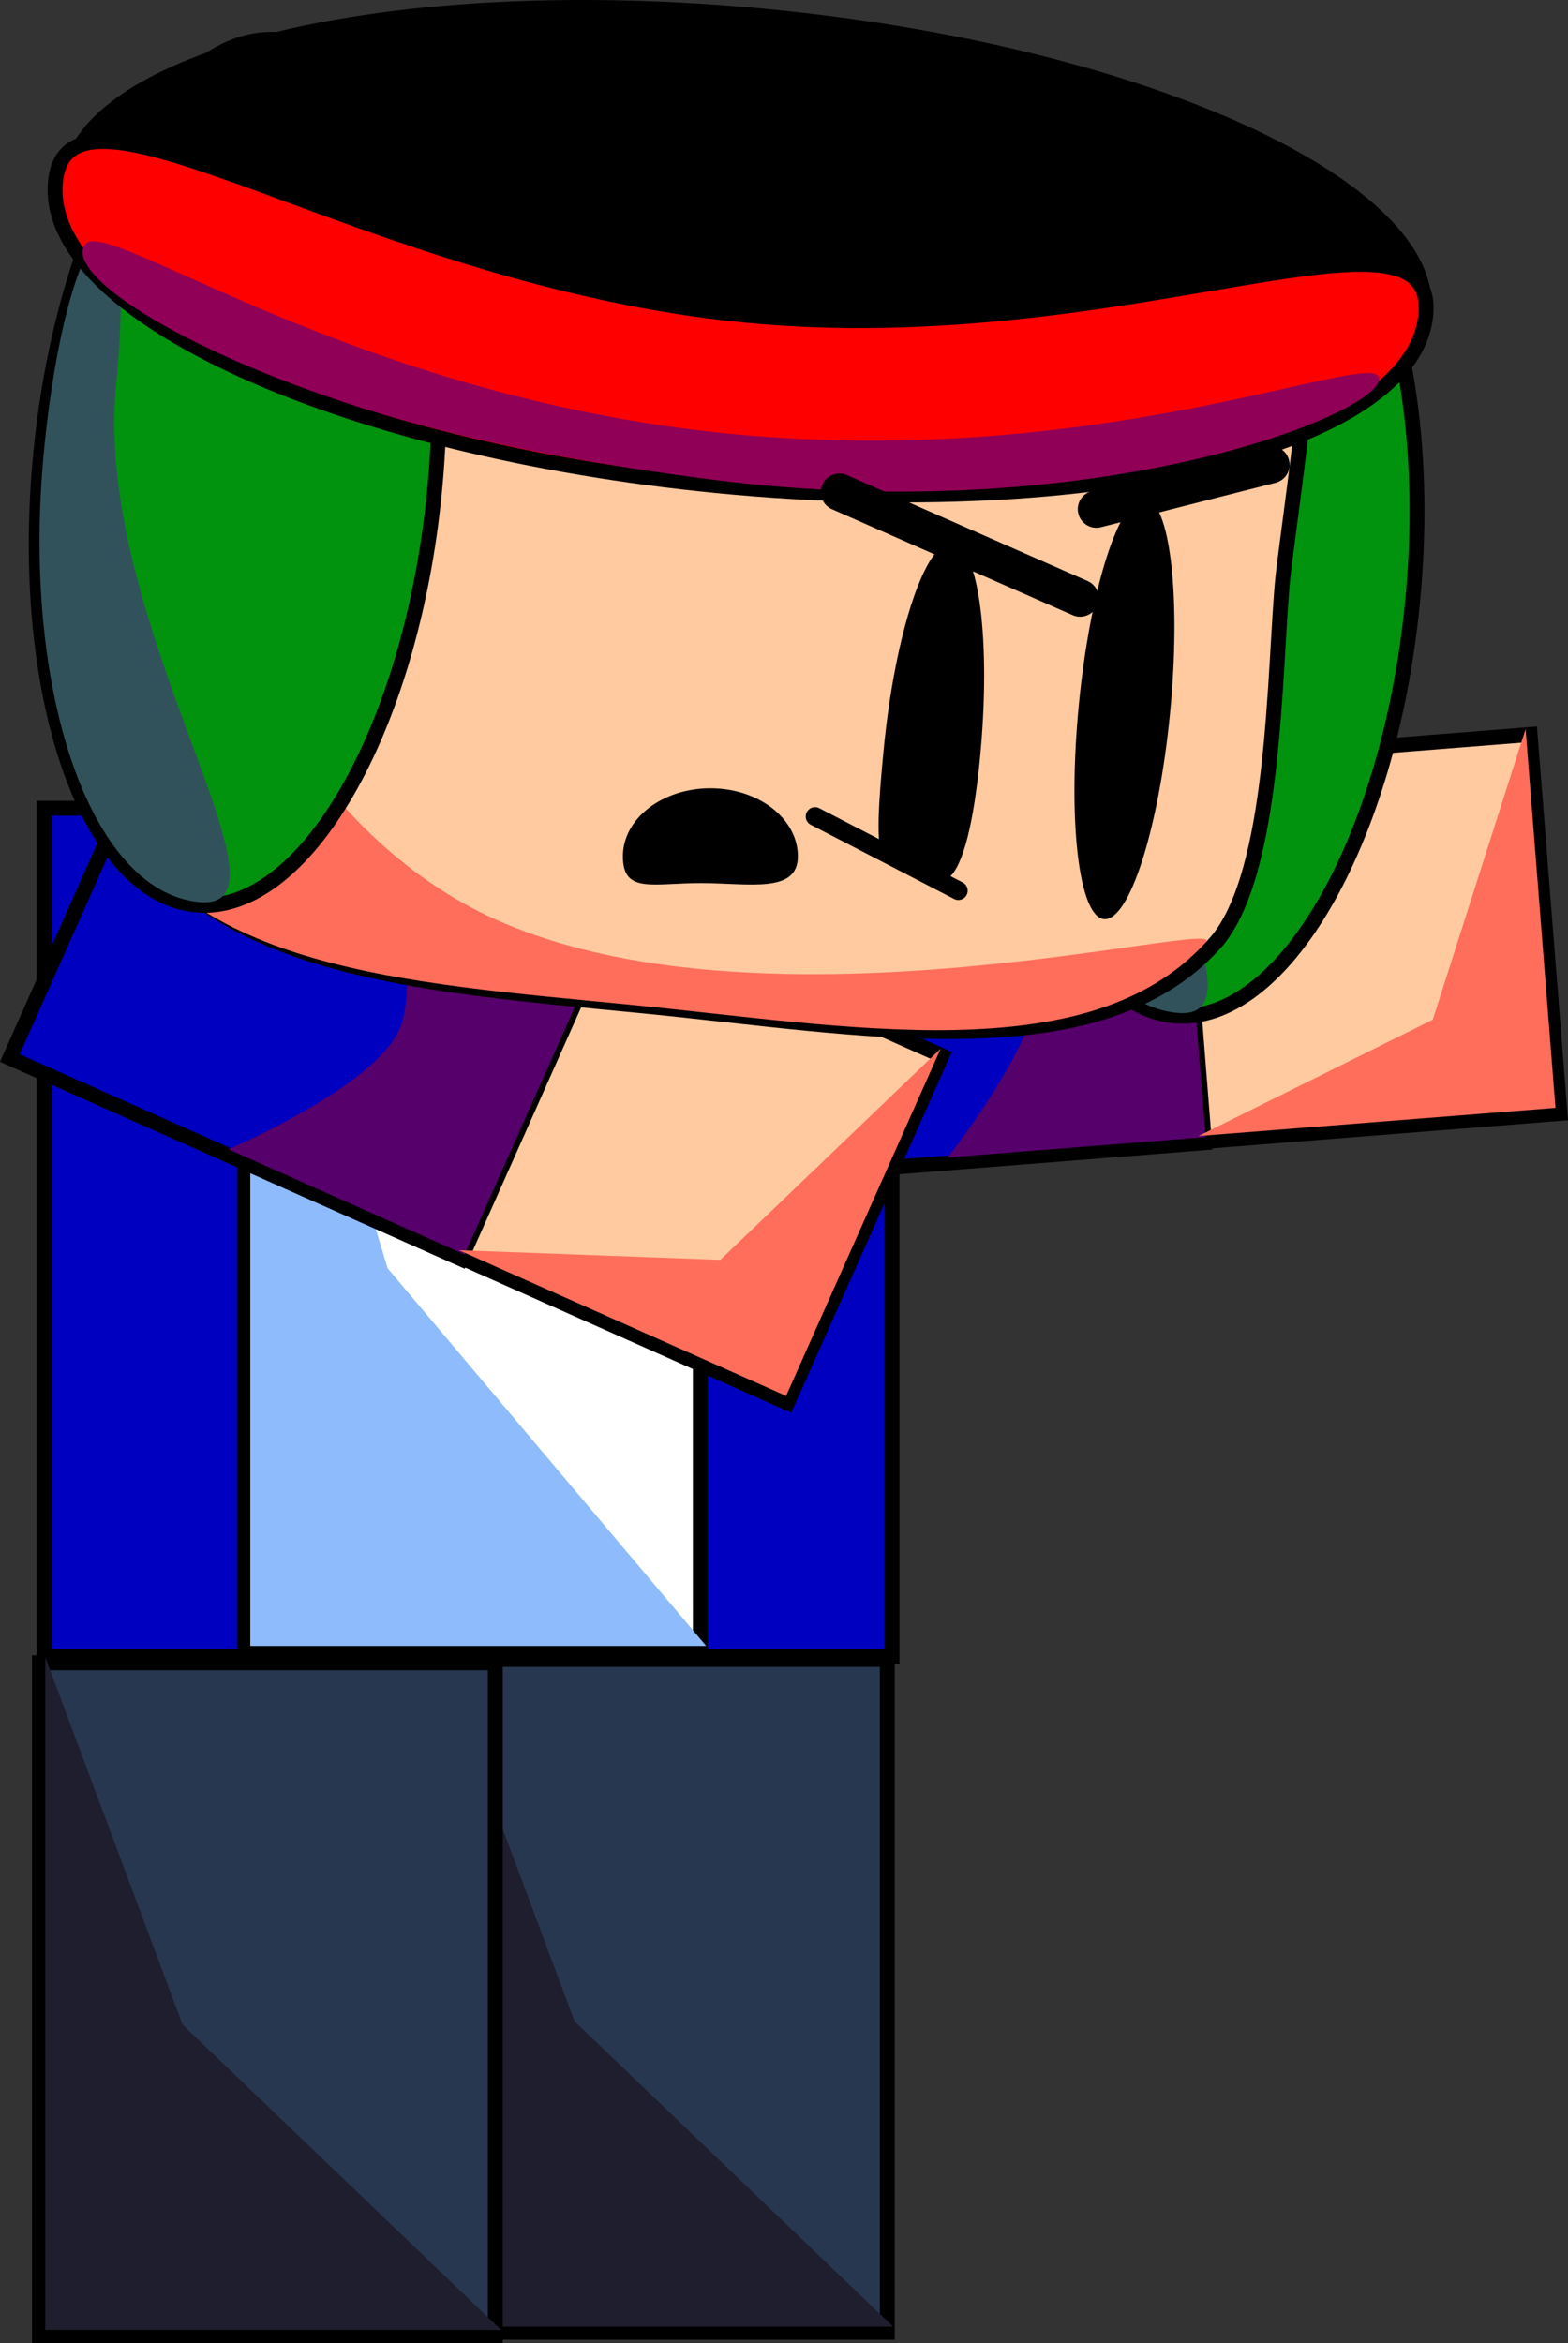<svg version="1.1" xmlns="http://www.w3.org/2000/svg" xmlns:xlink="http://www.w3.org/1999/xlink" width="210.424" height="314.376" viewBox="0,0,210.424,314.376"><rect x="0" y="0" width="210.424" height="314.376" fill="#333333" stroke="none"/><g transform="translate(-178.551,-31.204)"><g data-paper-data="{&quot;isPaintingLayer&quot;:true}" fill-rule="nonzero" stroke-linejoin="miter" stroke-miterlimit="10" stroke-dasharray="" stroke-dashoffset="0" style="mix-blend-mode: normal"><g data-paper-data="{&quot;index&quot;:null}" stroke="#000000" stroke-linecap="butt"><path d="M387.9,180.599l-47.912,3.78l-4.011,-50.839l47.912,-3.78z" fill="#ffcaa0" stroke-width="2"/><g><path d="M340.181,184.531l-66.065,5.212l-4.063,-51.502l66.065,-5.212z" fill="#0000c0" stroke-width="2"/><path d="M340.334,183.773l-34.603,2.73c0,0 13.158,-16.54 12.484,-25.09c-0.64,-8.107 -16.431,-24.951 -16.431,-24.951l34.603,-2.73c0,0 1.298,16.459 1.953,24.754c0.661,8.384 1.995,25.287 1.995,25.287z" fill="#56006b" stroke-width="0"/></g><path d="M387.295,179.853l-47.912,3.78l31.444,-15.604l12.456,-39.015z" fill="#ff6e5b" stroke-width="0"/></g><g data-paper-data="{&quot;index&quot;:null}" stroke="#000000" stroke-linecap="butt"><path d="M368.108,112.029c-3.123,32.054 -17.482,56.886 -32.073,55.464c-14.591,-1.421 -23.887,-28.558 -20.765,-60.612c3.123,-32.054 17.482,-56.886 32.073,-55.464c14.591,1.421 23.887,28.558 20.765,60.612z" fill="#01930e" stroke-width="2"/><path d="M325.382,97.771c-3.123,32.054 25.687,70.751 11.096,69.33c-14.591,-1.421 -23.887,-28.558 -20.765,-60.612c3.123,-32.054 12.792,-40.771 9.669,-8.718z" fill="#31525b" stroke-width="0"/></g><g data-paper-data="{&quot;index&quot;:null}" stroke="#000000" stroke-linecap="butt"><path d="M236.445,344.136v-90.271h61.179v90.271z" fill="#273750" stroke-width="2"/><path d="M237.233,343.379v-90.271l18.427,49.316l42.752,40.955z" fill="#1f1e2e" stroke-width="0"/></g><path d="M184.461,253.453v-113.801h113.801v113.801z" data-paper-data="{&quot;index&quot;:null}" fill="#0000c0" stroke="#000000" stroke-width="2" stroke-linecap="butt"/><g data-paper-data="{&quot;index&quot;:null}" stroke="#000000" stroke-linecap="butt"><path d="M183.839,344.58v-90.271h61.179v90.271z" fill="#273750" stroke-width="2"/><path d="M184.627,343.823v-90.271l18.427,49.316l42.752,40.955z" fill="#1f1e2e" stroke-width="0"/></g><g data-paper-data="{&quot;index&quot;:null}" stroke="#000000" stroke-linecap="butt"><path d="M211.354,252.984v-111.683h61.179v111.683z" fill="#ffffff" stroke-width="2"/><path d="M212.141,252.048v-111.683l18.427,61.013l42.752,50.67z" fill="#8ebbfc" stroke-width="0"/></g><g data-paper-data="{&quot;index&quot;:null}" stroke="#000000" stroke-linecap="butt"><path d="M284.221,219.445l-43.905,-19.548l20.742,-46.588l43.905,19.548z" fill="#ffcaa0" stroke-width="2"/><g><path d="M240.412,200.123l-60.541,-26.954l21.013,-47.196l60.541,26.954z" fill="#0000c0" stroke-width="2"/><path d="M240.909,199.53l-31.709,-14.118c0,0 19.457,-8.253 22.946,-16.088c3.308,-7.429 -2.529,-29.768 -2.529,-29.768l31.709,14.118c0,0 -6.715,15.083 -10.1,22.684c-3.421,7.683 -10.317,23.172 -10.317,23.172z" fill="#56006b" stroke-width="0"/></g><path d="M284.045,218.501l-43.905,-19.548l35.079,1.297l29.568,-28.338z" fill="#ff6e5b" stroke-width="0"/></g><g data-paper-data="{&quot;index&quot;:null}" stroke="#000000" stroke-linecap="butt"><path d="M191.668,93.265c0.133,-1.37 3.537,-27.165 3.771,-28.504c5.89,-33.838 39.85,-33.027 82.095,-28.912c39.682,3.866 73.52,11.726 76.46,43.451c0.314,3.385 -2.953,25.988 -3.291,29.458c-1.208,12.402 -0.888,39.952 -9.189,49.105c-15.786,17.408 -47.894,11.115 -76.676,8.311c-30.431,-2.964 -58.905,-4.752 -70.267,-26.632c-5.035,-9.695 -3.979,-35.226 -2.902,-46.277z" fill="#ffcaa0" stroke-width="2"/><path d="M189.842,93.097c0.133,-1.37 3.537,-27.165 3.771,-28.504c3.346,-19.225 0.96,60.936 46.396,87.391c35.607,20.732 103.677,1.985 100.339,5.666c-15.786,17.408 -48.555,11.159 -77.336,8.356c-30.431,-2.964 -58.905,-4.752 -70.267,-26.632c-5.035,-9.695 -3.979,-35.226 -2.902,-46.277z" fill="#ff6e5b" stroke-width="0"/></g><g data-paper-data="{&quot;index&quot;:null}" stroke="#000000" stroke-linecap="butt"><path d="M236.856,97.16c-3.123,32.054 -17.482,56.886 -32.073,55.464c-14.591,-1.421 -23.887,-28.558 -20.765,-60.612c3.123,-32.054 17.482,-56.886 32.073,-55.464c14.591,1.421 23.887,28.558 20.765,60.612z" fill="#01930e" stroke-width="2"/><path d="M194.129,82.901c-3.123,32.054 25.687,70.751 11.096,69.33c-14.591,-1.421 -23.887,-28.558 -20.765,-60.612c3.123,-32.054 12.792,-40.771 9.669,-8.718z" fill="#31525b" stroke-width="0"/></g><g data-paper-data="{&quot;index&quot;:null}" stroke-linecap="butt"><path d="M370.644,73.233c-1.712,17.578 -44.266,27.817 -95.046,22.87c-50.78,-4.947 -90.557,-23.207 -88.845,-40.784c1.712,-17.578 44.266,-27.817 95.046,-22.87c50.78,4.947 90.557,23.207 88.845,40.784z" fill="#000000" stroke="none" stroke-width="NaN"/><path d="M369.884,73.505c-1.712,17.578 -44.266,27.817 -95.046,22.87c-50.78,-4.947 -90.557,-23.207 -88.845,-40.784c1.712,-17.578 41.733,12.956 92.513,17.903c50.78,4.947 93.09,-17.567 91.378,0.011z" fill="#ff0000" stroke="#000000" stroke-width="2"/><path d="M363.632,82.137c-0.471,4.837 -38.452,19.849 -89.093,13.476c-17.721,-2.23 -34.326,-5.487 -47.708,-9.759c-24.843,-7.93 -39.589,-17.99 -36.876,-21.834c2.802,-3.971 35.847,20.45 86.627,25.397c50.78,4.947 87.522,-12.117 87.05,-7.28z" fill="#900056" stroke="#000000" stroke-width="0"/></g><g><path d="M310.056,133.003c-0.823,8.45 -2.236,14.517 -4.255,16.035c-1.718,1.292 -3.975,-1.378 -5.615,-1.538c-3.567,-0.347 -4.571,-0.112 -3.047,-15.755c1.524,-15.643 5.651,-28.043 9.217,-27.696c3.567,0.347 5.223,13.311 3.699,28.954z" data-paper-data="{&quot;index&quot;:null}" fill="#000000" stroke="none" stroke-width="0" stroke-linecap="butt"/><path d="M291.205,97.238l32.295,14.216" fill="none" stroke="#000000" stroke-width="5" stroke-linecap="round"/><path d="M287.927,140.759l19.234,9.954" fill="none" stroke="#000000" stroke-width="2.5" stroke-linecap="round"/></g><g><path d="M335.568,126.911c-1.518,15.581 -5.487,27.945 -8.866,27.616c-3.379,-0.329 -4.888,-13.227 -3.37,-28.808c1.518,-15.581 5.487,-27.945 8.866,-27.616c3.379,0.329 4.888,13.227 3.37,28.808z" data-paper-data="{&quot;index&quot;:null}" fill="#000000" stroke="none" stroke-width="0" stroke-linecap="butt"/><path d="M325.687,99.518l23.426,-5.961" fill="none" stroke="#000000" stroke-width="5" stroke-linecap="round"/></g><path d="M285.624,146.105c0,5.044 -6.562,3.588 -13.046,3.588c-6.485,0 -10.437,1.456 -10.437,-3.588c0,-5.044 5.257,-9.132 11.742,-9.132c6.485,0 11.742,4.089 11.742,9.132z" fill="#000000" stroke="none" stroke-width="0" stroke-linecap="butt"/></g></g></svg>